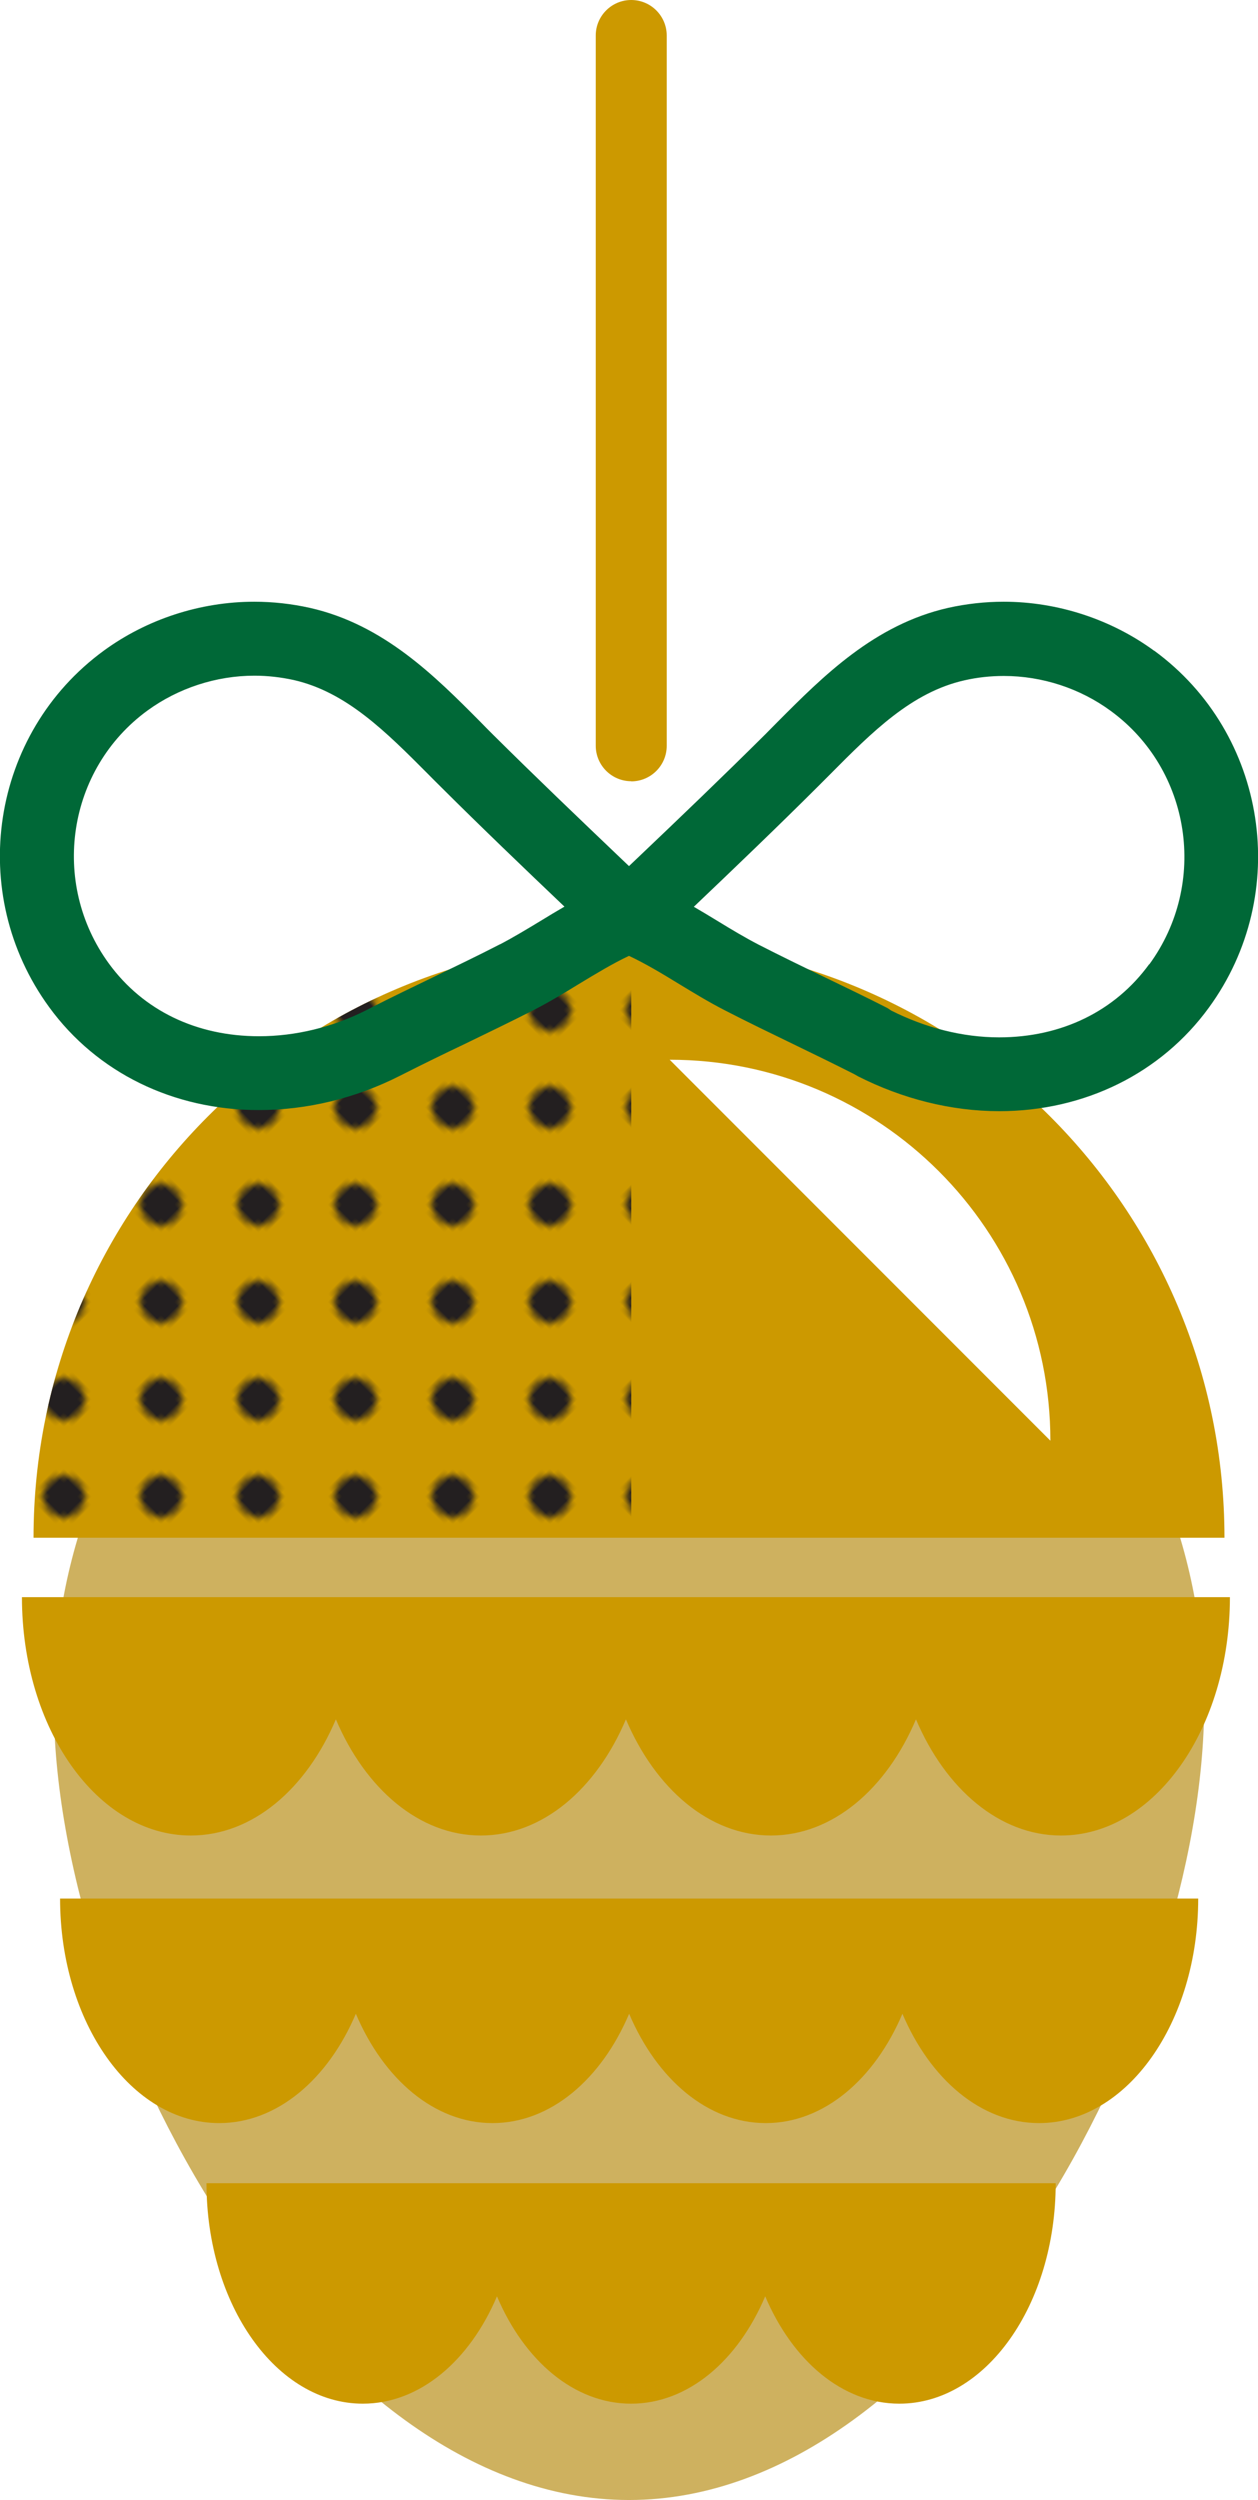 <?xml version="1.0" encoding="UTF-8"?>
<svg id="Layer_2" data-name="Layer 2" xmlns="http://www.w3.org/2000/svg" xmlns:xlink="http://www.w3.org/1999/xlink" viewBox="0 0 90.04 178.82">
  <defs>
    <style>
      .cls-1 {
        fill: none;
      }

      .cls-1, .cls-2, .cls-3, .cls-4, .cls-5, .cls-6, .cls-7 {
        stroke-width: 0px;
      }

      .cls-2 {
        fill: #c90;
      }

      .cls-3 {
        fill: #fff;
      }

      .cls-4 {
        fill: #231f20;
      }

      .cls-5 {
        fill: url(#_6_dpi_30_);
      }

      .cls-6 {
        fill: #ceb15f;
      }

      .cls-7 {
        fill: #006837;
      }
    </style>
    <pattern id="_6_dpi_30_" data-name="6 dpi 30%" x="0" y="0" width="48" height="48" patternTransform="translate(-5158.19 -2982.27) rotate(-135) scale(.41 -.41)" patternUnits="userSpaceOnUse" viewBox="0 0 48 48">
      <g>
        <rect class="cls-1" y="0" width="48" height="48"/>
        <g>
          <circle class="cls-4" cx="24" cy="48" r="3.6"/>
          <circle class="cls-4" cx="48" cy="48" r="3.6"/>
          <circle class="cls-4" cx="24" cy="24" r="3.6"/>
          <circle class="cls-4" cx="48" cy="24" r="3.6"/>
          <circle class="cls-4" cx="36" cy="36" r="3.6"/>
          <circle class="cls-4" cx="12" cy="36" r="3.6"/>
          <circle class="cls-4" cx="36" cy="12" r="3.6"/>
          <circle class="cls-4" cx="12" cy="12" r="3.6"/>
        </g>
        <g>
          <circle class="cls-4" cy="48" r="3.6"/>
          <circle class="cls-4" cy="24" r="3.6"/>
        </g>
        <g>
          <circle class="cls-4" cx="24" cy="0" r="3.6"/>
          <circle class="cls-4" cx="48" cy="0" r="3.6"/>
        </g>
        <circle class="cls-4" cy="0" r="3.6"/>
      </g>
    </pattern>
  </defs>
  <g id="Object">
    <g>
      <path class="cls-6" d="m86.19,121.81c0,22.74-18.43,57.01-41.17,57.01S3.85,144.55,3.85,121.81s18.43-41.17,41.17-41.17,41.17,18.43,41.17,41.17Z"/>
      <g>
        <path class="cls-2" d="m13.66,131.29c4.41,0,8.27-3.33,10.38-8.31,2.11,4.97,5.97,8.31,10.38,8.31s8.27-3.33,10.38-8.31c2.11,4.97,5.97,8.31,10.38,8.31s8.27-3.33,10.38-8.31c2.11,4.97,5.97,8.31,10.38,8.31,6.68,0,12.09-7.63,12.09-17.05H1.57c0,9.42,5.41,17.05,12.09,17.05Z"/>
        <path class="cls-2" d="m62.96,135.8H4.3c0,8.87,5.1,16.06,11.39,16.06,4.15,0,7.79-3.14,9.78-7.82,1.99,4.68,5.62,7.82,9.78,7.82s7.79-3.14,9.78-7.82c1.99,4.68,5.62,7.82,9.78,7.82s7.79-3.14,9.78-7.82c1.99,4.68,5.62,7.82,9.78,7.82,6.29,0,11.39-7.19,11.39-16.06h-22.77Z"/>
        <path class="cls-2" d="m53.2,156.16H14.78c0,8.71,5.01,15.77,11.19,15.77,4.08,0,7.65-3.08,9.6-7.68,1.95,4.6,5.52,7.68,9.6,7.68s7.65-3.08,9.6-7.68c1.95,4.6,5.52,7.68,9.6,7.68,6.18,0,11.19-7.06,11.19-15.77h-22.37Z"/>
      </g>
      <path class="cls-2" d="m45.02,67.37c-23.54,0-42.62,19.08-42.62,42.62h85.24c0-23.54-19.08-42.62-42.62-42.62Z"/>
      <path class="cls-3" d="m47.93,75.8l27.25,27.25c0-15.05-12.2-27.25-27.25-27.25Z"/>
      <path class="cls-5" d="m45.18,67.37c-.05,0-.11,0-.16,0-23.54,0-42.62,19.08-42.62,42.62h42.78v-42.62Z"/>
      <path class="cls-7" d="m82.61,46.55c-3.09-2.26-6.92-3.51-10.77-3.51-1.34,0-2.68.15-3.98.44-5.28,1.2-8.95,4.89-12.2,8.15-.29.3-.59.59-.88.89-3.02,3-6.13,5.98-9.15,8.85-.2.19-.41.39-.61.58-.2-.19-.41-.39-.61-.58-3.02-2.88-6.13-5.85-9.15-8.85-.29-.29-.59-.59-.88-.89-3.24-3.26-6.92-6.96-12.2-8.15-1.3-.29-2.64-.44-3.98-.44-3.85,0-7.67,1.24-10.77,3.5-8.1,5.92-9.86,17.35-3.91,25.5,3.41,4.68,8.88,7.36,15,7.36,3.45,0,6.93-.84,10.1-2.45l.3-.15c1.42-.72,2.9-1.44,4.33-2.12,1.63-.79,3.31-1.6,4.96-2.44,1.11-.57,2.19-1.22,3.23-1.86,1.24-.75,2.43-1.47,3.58-2.01,1.15.54,2.34,1.25,3.58,2.01,1.04.63,2.12,1.29,3.23,1.86,1.65.85,3.33,1.66,4.96,2.45,1.43.69,2.9,1.41,4.33,2.13l.32.18c3.15,1.59,6.63,2.48,10.08,2.48h0c6.12,0,11.59-2.72,15-7.4,5.95-8.14,4.19-19.62-3.91-25.54Zm-46.82,20.99c-1.59.82-3.24,1.61-4.83,2.38-1.45.7-2.95,1.42-4.42,2.17l-.31.16c-2.41,1.22-5.07,1.87-7.69,1.87-4.48,0-8.29-1.84-10.74-5.19-4.23-5.79-2.99-13.92,2.76-18.11,2.2-1.6,4.92-2.49,7.65-2.49.95,0,1.89.11,2.81.31,3.78.86,6.61,3.71,9.62,6.73.3.3.6.61.9.9,2.93,2.92,5.94,5.8,8.86,8.58-.57.33-1.14.67-1.69,1.01-1.01.61-1.97,1.19-2.91,1.68Zm46.46,1.43c-2.44,3.35-6.26,5.23-10.74,5.23h0c-2.62,0-5.28-.69-7.71-1.91l-.29-.19c-1.47-.75-2.97-1.47-4.42-2.17-1.6-.77-3.25-1.57-4.83-2.38-.94-.49-1.9-1.06-2.91-1.68-.56-.34-1.12-.68-1.69-1.01,2.92-2.78,5.93-5.66,8.86-8.58.3-.3.6-.6.9-.9,3-3.02,5.83-5.87,9.62-6.72.92-.21,1.86-.31,2.81-.31,2.74,0,5.46.89,7.65,2.5,5.75,4.2,6.99,12.34,2.76,18.13Z"/>
      <path class="cls-2" d="m45.18,55.88c-1.4,0-2.54-1.14-2.54-2.54V2.54c0-1.4,1.14-2.54,2.54-2.54s2.54,1.14,2.54,2.54v50.81c0,1.4-1.14,2.54-2.54,2.54Z"/>
    </g>
  </g>
</svg>